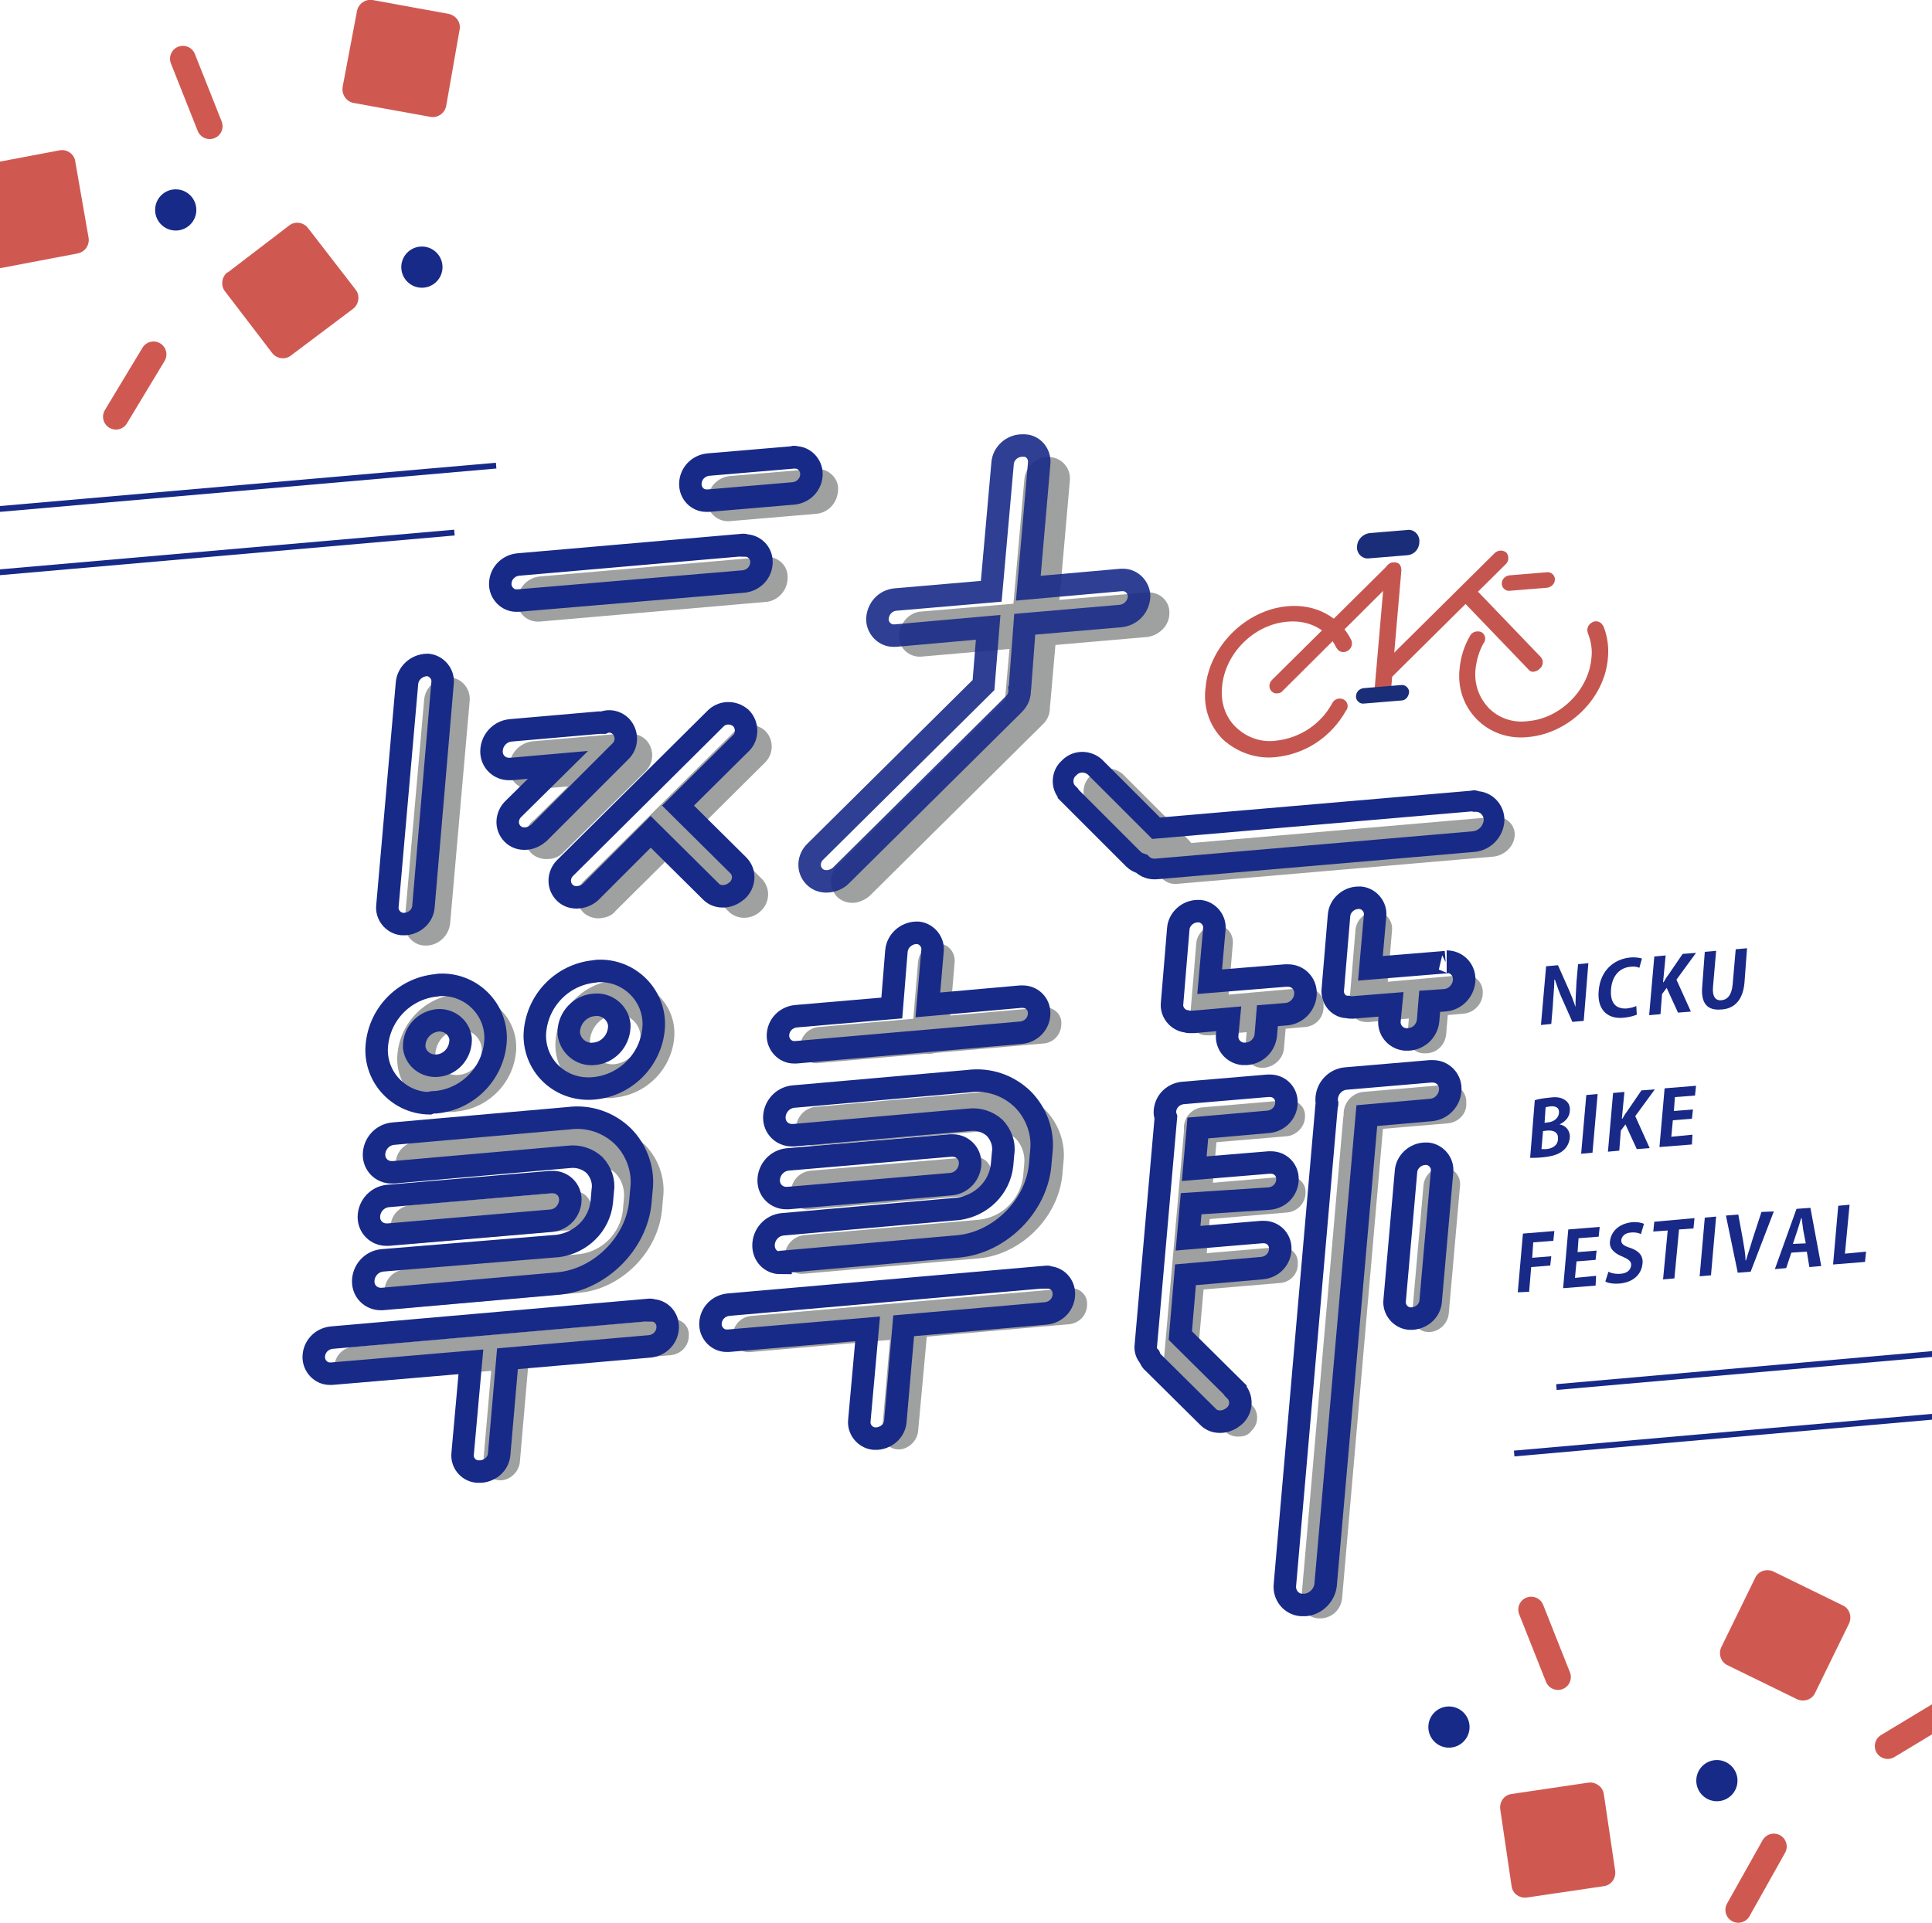 <?xml version="1.0" encoding="utf-8"?>
<!-- Generator: Adobe Illustrator 21.0.0, SVG Export Plug-In . SVG Version: 6.00 Build 0)  -->
<svg version="1.1" id="圖層_1" xmlns="http://www.w3.org/2000/svg" xmlns:xlink="http://www.w3.org/1999/xlink" x="0px" y="0px"
	 viewBox="0 0 375 373.3" style="enable-background:new 0 0 375 373.3;" xml:space="preserve">
<style type="text/css">
	.st0{clip-path:url(#SVGID_2_);}
	.st1{fill:#CF5951;}
	.st2{fill:#172A88;}
	.st3{fill:none;stroke:#CF5951;stroke-width:5;stroke-linecap:round;stroke-miterlimit:10;}
	.st4{fill:none;}
	.st5{enable-background:new    ;}
	.st6{fill:#182987;}
	.st7{clip-path:url(#SVGID_4_);fill:none;stroke:#172A88;stroke-width:1.125;stroke-miterlimit:10;}
	.st8{clip-path:url(#SVGID_6_);fill:none;stroke:#172A88;stroke-width:1.125;stroke-miterlimit:10;}
	.st9{clip-path:url(#SVGID_8_);fill:none;stroke:#172A88;stroke-width:1.125;stroke-miterlimit:10;}
	.st10{clip-path:url(#SVGID_10_);fill:none;stroke:#172A88;stroke-width:1.125;stroke-miterlimit:10;}
	.st11{clip-path:url(#SVGID_12_);fill:#C5564F;}
	.st12{clip-path:url(#SVGID_14_);fill:#192D78;}
	.st13{clip-path:url(#SVGID_16_);fill:#C5564F;}
	.st14{clip-path:url(#SVGID_18_);fill:#C5564F;}
	.st15{clip-path:url(#SVGID_20_);fill:#C5564F;}
	.st16{clip-path:url(#SVGID_22_);fill:#C5564F;}
	.st17{clip-path:url(#SVGID_24_);fill:#C5564F;}
	.st18{clip-path:url(#SVGID_26_);fill:#C5564F;}
	.st19{clip-path:url(#SVGID_28_);fill:#192D78;}
	.st20{clip-path:url(#SVGID_30_);fill:#9FA0A0;stroke:#9FA0A0;stroke-width:1.749;stroke-miterlimit:10;}
	.st21{clip-path:url(#SVGID_32_);fill:#9FA0A0;stroke:#9FA0A0;stroke-width:1.749;stroke-miterlimit:10;}
	.st22{clip-path:url(#SVGID_34_);fill:#9FA0A0;stroke:#9FA0A0;stroke-width:1.749;stroke-miterlimit:10;}
	.st23{clip-path:url(#SVGID_36_);fill:#9FA0A0;stroke:#9FA0A0;stroke-width:1.749;stroke-miterlimit:10;}
	.st24{clip-path:url(#SVGID_38_);fill:#9FA0A0;stroke:#9FA0A0;stroke-width:1.749;stroke-miterlimit:10;}
	.st25{clip-path:url(#SVGID_40_);fill:#9FA0A0;stroke:#9FA0A0;stroke-width:1.749;stroke-miterlimit:10;}
	.st26{clip-path:url(#SVGID_42_);fill:#9FA0A0;stroke:#9FA0A0;stroke-width:1.749;stroke-miterlimit:10;}
	.st27{clip-path:url(#SVGID_44_);fill:#9FA0A0;stroke:#9FA0A0;stroke-width:1.749;stroke-miterlimit:10;}
	.st28{clip-path:url(#SVGID_46_);fill:#9FA0A0;stroke:#9FA0A0;stroke-width:1.749;stroke-miterlimit:10;}
	.st29{clip-path:url(#SVGID_48_);fill:#9FA0A0;stroke:#9FA0A0;stroke-width:1.749;stroke-miterlimit:10;}
	.st30{clip-path:url(#SVGID_50_);fill:#9FA0A0;stroke:#9FA0A0;stroke-width:1.749;stroke-miterlimit:10;}
	.st31{clip-path:url(#SVGID_52_);fill:#9FA0A0;}
	.st32{clip-path:url(#SVGID_54_);fill:#9FA0A0;}
	.st33{clip-path:url(#SVGID_56_);fill:#9FA0A0;}
	.st34{clip-path:url(#SVGID_58_);fill:#9FA0A0;}
	.st35{clip-path:url(#SVGID_60_);fill:#9FA0A0;}
	.st36{clip-path:url(#SVGID_62_);fill:#9FA0A0;}
	.st37{clip-path:url(#SVGID_64_);fill:#9FA0A0;}
	.st38{clip-path:url(#SVGID_66_);fill:#9FA0A0;}
	.st39{clip-path:url(#SVGID_68_);fill:#9FA0A0;}
	.st40{clip-path:url(#SVGID_70_);fill:#9FA0A0;}
	.st41{clip-path:url(#SVGID_72_);fill:#9FA0A0;}
	.st42{clip-path:url(#SVGID_74_);fill:#9FA0A0;}
	.st43{clip-path:url(#SVGID_76_);fill:#9FA0A0;}
	.st44{clip-path:url(#SVGID_78_);fill:#9FA0A0;}
	.st45{clip-path:url(#SVGID_80_);fill:#9FA0A0;}
	.st46{clip-path:url(#SVGID_82_);fill:#9FA0A0;}
	.st47{clip-path:url(#SVGID_84_);fill:#9FA0A0;}
	.st48{clip-path:url(#SVGID_86_);fill:#9FA0A0;}
	.st49{clip-path:url(#SVGID_88_);fill:#9FA0A0;}
	.st50{clip-path:url(#SVGID_90_);fill:#9FA0A0;}
	.st51{clip-path:url(#SVGID_92_);fill:#9FA0A0;}
	.st52{clip-path:url(#SVGID_94_);fill:#9FA0A0;}
	.st53{clip-path:url(#SVGID_96_);fill:#9FA0A0;}
	.st54{clip-path:url(#SVGID_98_);fill:#9FA0A0;}
	.st55{clip-path:url(#SVGID_100_);fill:#9FA0A0;}
	.st56{clip-path:url(#SVGID_102_);fill:#9FA0A0;}
	.st57{clip-path:url(#SVGID_104_);fill:#9FA0A0;}
	.st58{clip-path:url(#SVGID_106_);fill:none;stroke:#172A88;stroke-width:4.365;stroke-miterlimit:10;}
	.st59{clip-path:url(#SVGID_108_);fill:none;stroke:#172A88;stroke-width:4.365;stroke-miterlimit:10;}
	.st60{clip-path:url(#SVGID_110_);fill:none;stroke:#172A88;stroke-width:4.365;stroke-miterlimit:10;}
	.st61{clip-path:url(#SVGID_112_);fill:none;stroke:#172A88;stroke-width:4.365;stroke-miterlimit:10;}
	.st62{clip-path:url(#SVGID_114_);fill:none;stroke:#172A88;stroke-width:4.365;stroke-miterlimit:10;}
	.st63{opacity:0.9;clip-path:url(#SVGID_116_);}
	.st64{fill:none;stroke:#172A88;stroke-width:4.365;stroke-miterlimit:10;}
	.st65{clip-path:url(#SVGID_118_);fill:none;stroke:#172A88;stroke-width:4.365;stroke-miterlimit:10;}
	.st66{clip-path:url(#SVGID_120_);fill:none;stroke:#172A88;stroke-width:4.365;stroke-miterlimit:10;}
	.st67{clip-path:url(#SVGID_122_);fill:none;stroke:#172A88;stroke-width:4.365;stroke-miterlimit:10;}
	.st68{clip-path:url(#SVGID_124_);fill:none;stroke:#172A88;stroke-width:4.365;stroke-miterlimit:10;}
	.st69{clip-path:url(#SVGID_126_);fill:none;stroke:#172A88;stroke-width:4.365;stroke-miterlimit:10;}
	.st70{clip-path:url(#SVGID_128_);fill:none;stroke:#172A88;stroke-width:4.365;stroke-miterlimit:10;}
	.st71{clip-path:url(#SVGID_130_);fill:none;stroke:#172A88;stroke-width:4.365;stroke-miterlimit:10;}
	.st72{clip-path:url(#SVGID_132_);fill:none;stroke:#172A88;stroke-width:4.365;stroke-miterlimit:10;}
	.st73{clip-path:url(#SVGID_134_);fill:none;stroke:#172A88;stroke-width:4.365;stroke-miterlimit:10;}
	.st74{clip-path:url(#SVGID_136_);fill:none;stroke:#172A88;stroke-width:4.365;stroke-miterlimit:10;}
	.st75{clip-path:url(#SVGID_138_);fill:none;stroke:#172A88;stroke-width:4.365;stroke-miterlimit:10;}
	.st76{clip-path:url(#SVGID_140_);fill:none;stroke:#172A88;stroke-width:4.365;stroke-miterlimit:10;}
	.st77{clip-path:url(#SVGID_142_);fill:none;stroke:#172A88;stroke-width:4.365;stroke-miterlimit:10;}
	.st78{clip-path:url(#SVGID_144_);fill:none;stroke:#172A88;stroke-width:4.365;stroke-miterlimit:10;}
	.st79{clip-path:url(#SVGID_146_);fill:none;stroke:#172A88;stroke-width:4.014;stroke-miterlimit:10;}
</style>
<title>資產 1</title>
<g id="圖層_2">
	<g id="圖層_1-2">
		<g>
			<g>
				<g>
					<defs>
						<rect id="SVGID_1_" y="-6.1" width="375" height="383.2"/>
					</defs>
					<clipPath id="SVGID_2_">
						<use xlink:href="#SVGID_1_"  style="overflow:visible;"/>
					</clipPath>
					<g class="st0">
						<path class="st1" d="M56.5,69c-1.1,0.9-2.8,0.7-3.7-0.5l0,0l-9.1-11.9c-0.9-1.1-0.7-2.8,0.4-3.7c0,0,0,0,0.1,0l11.9-9.1
							c1.1-0.9,2.8-0.7,3.7,0.5l0,0L69,56.2c0.9,1.1,0.7,2.8-0.4,3.7l0,0L56.5,69z"/>
						<path class="st1" d="M86.6,20.6c-0.3,1.4-1.6,2.3-3,2.1L68.7,20c-1.4-0.2-2.4-1.6-2.2-3c0,0,0,0,0-0.1l2.8-14.8
							c0.3-1.4,1.6-2.3,3-2.1l14.8,2.7c1.4,0.3,2.4,1.6,2.1,3.1L86.6,20.6z"/>
						<path class="st1" d="M17.2,46.2c0.2,1.4-0.7,2.7-2.1,3L0.4,52c-1.4,0.3-2.8-0.7-3-2.1l0,0l-2.8-14.8c-0.3-1.4,0.7-2.8,2.1-3.1
							l0,0l14.8-2.8c1.4-0.3,2.8,0.6,3.1,2v0.1L17.2,46.2z"/>
						
							<ellipse transform="matrix(7.741496e-02 -0.997 0.997 7.741496e-02 23.904 129.508)" class="st2" cx="81.9" cy="51.8" rx="4" ry="4"/>
						
							<ellipse transform="matrix(7.741496e-02 -0.997 0.997 7.741496e-02 -9.11 71.606)" class="st2" cx="34.1" cy="40.7" rx="4" ry="4"/>
						<line class="st3" x1="40.7" y1="24.5" x2="35.5" y2="11.4"/>
						<line class="st3" x1="22.5" y1="80.9" x2="29.8" y2="68.8"/>
						<path class="st1" d="M313.5,363.2c0.2,1.4-0.7,2.8-2.2,3l0,0l-14.9,2.2c-1.4,0.2-2.8-0.7-3-2.2l0,0l-2.2-14.9
							c-0.2-1.4,0.7-2.8,2.2-3l0,0l14.9-2.2c1.4-0.2,2.8,0.8,3,2.2l0,0L313.5,363.2z"/>
						<path class="st1" d="M352.3,328.7c-0.6,1.3-2.2,1.8-3.5,1.2l0,0l-13.5-6.6c-1.3-0.6-1.8-2.2-1.2-3.5l6.6-13.5
							c0.6-1.3,2.2-1.8,3.5-1.2l0,0l13.5,6.6c1.3,0.6,1.8,2.2,1.2,3.5L352.3,328.7z"/>
						
							<ellipse transform="matrix(7.741496e-02 -0.997 0.997 7.741496e-02 -74.831 589.807)" class="st2" cx="281.3" cy="335.3" rx="4" ry="4"/>
						
							<ellipse transform="matrix(7.741496e-02 -0.997 0.997 7.741496e-02 -37.218 651.248)" class="st2" cx="333.3" cy="345.7" rx="4" ry="4"/>
						<line class="st3" x1="366.4" y1="339" x2="378.5" y2="331.7"/>
						<line class="st3" x1="337.4" y1="370.8" x2="344.3" y2="358.5"/>
						<line class="st3" x1="302.4" y1="325.6" x2="297.2" y2="312.5"/>
					</g>
				</g>
			</g>
		</g>
	</g>
</g>
<g>
	<rect x="-0.7" y="67" class="st4" width="376.5" height="254.6"/>
	<g class="st5">
		<path class="st6" d="M307.4,198.2l-2.2,0.2l-2-4.5c-0.5-1.1-1-2.5-1.4-3.7h-0.1c0,1.4-0.2,3-0.3,5.1l-0.3,3.5l-2,0.2l1-11.4
			l2.3-0.2l2,4.5c0.5,1.1,1,2.4,1.4,3.6l0,0c0-1.4,0.1-3,0.2-4.9l0.3-3.4l2-0.2L307.4,198.2z"/>
		<path class="st6" d="M317.7,197c-0.5,0.2-1.4,0.5-2.6,0.6c-3.4,0.3-5.1-1.9-4.8-5.2c0.3-4,3-6.2,6.1-6.5c1.2-0.1,2,0.1,2.3,0.2
			l-0.5,1.8c-0.4-0.2-1-0.3-1.8-0.2c-1.9,0.2-3.5,1.6-3.7,4.4c-0.2,2.6,0.9,3.8,3,3.7c0.7-0.1,1.4-0.2,1.9-0.5L317.7,197z"/>
		<path class="st6" d="M328.2,196.4l-2.5,0.2l-2.2-4.8l-0.9,1.2l-0.3,3.9l-2.2,0.2l1-11.4l2.2-0.2l-0.5,5.2h0.1
			c0.3-0.5,0.5-0.9,0.9-1.4l2.8-4.1l2.6-0.2l-3.8,5.2L328.2,196.4z"/>
		<path class="st6" d="M338.6,190.8c-0.3,3.4-2,5.1-4.6,5.2c-2.6,0.2-3.9-1.2-3.6-4.5l0.5-6.7l2.2-0.2l-0.6,6.9
			c-0.2,2,0.5,2.8,1.6,2.7c1.2-0.1,2-1,2.2-3l0.6-6.9l2.2-0.2L338.6,190.8z"/>
	</g>
	<g class="st5">
		<path class="st6" d="M302.7,218.3c1.2,0.2,2.1,1.2,2,2.6c-0.1,0.9-0.5,1.8-1.2,2.4c-0.9,0.8-2.1,1.2-4.1,1.4
			c-1.1,0.1-1.9,0.1-2.4,0.1l0.9-11.2c0.6-0.2,1.8-0.4,2.9-0.5c1.4-0.2,2.3,0,3,0.5c0.6,0.4,1,1.1,0.9,2
			C304.7,216.7,304,217.7,302.7,218.3L302.7,218.3z M299.2,223.1c0.2,0,0.5,0,0.9,0c1.2-0.1,2.3-0.7,2.3-2c0.1-1.3-0.9-1.7-2.1-1.6
			l-0.8,0.1L299.2,223.1z M300.5,217.9c1.2-0.1,2-0.9,2.1-1.8c0.1-1.1-0.7-1.4-1.7-1.3c-0.5,0.1-0.8,0.1-0.9,0.2l-0.2,3L300.5,217.9
			z"/>
		<path class="st6" d="M307.9,212.6l2.2-0.2l-1,11.4l-2.2,0.2L307.9,212.6z"/>
		<path class="st6" d="M320.2,222.9l-2.5,0.2l-2.2-4.8l-0.9,1.2l-0.3,3.9l-2.2,0.2l1-11.4l2.2-0.2l-0.5,5.2h0.1
			c0.3-0.5,0.5-0.9,0.9-1.4l2.8-4.1l2.6-0.2l-3.8,5.2L320.2,222.9z"/>
		<path class="st6" d="M328.4,222.2l-6.3,0.5l1-11.4l6.1-0.5l-0.2,1.9l-3.9,0.3l-0.2,2.7l3.7-0.3l-0.2,1.8l-3.7,0.3l-0.3,3.2
			l4.1-0.4L328.4,222.2z"/>
	</g>
	<g class="st5">
		<path class="st6" d="M294.6,250.9l1-11.4l6.1-0.5l-0.2,1.9l-3.9,0.3l-0.2,3l3.7-0.3l-0.2,1.8l-3.7,0.3l-0.4,4.8L294.6,250.9z"/>
		<path class="st6" d="M309.7,249.6l-6.3,0.5l1-11.4l6.1-0.5l-0.2,1.9l-3.9,0.3l-0.2,2.7l3.7-0.3l-0.2,1.8l-3.7,0.3l-0.3,3.2
			l4.1-0.4L309.7,249.6z"/>
		<path class="st6" d="M318.5,239.6c-0.4-0.2-1-0.4-2-0.3c-1.2,0.1-1.7,0.8-1.8,1.4c-0.1,0.8,0.5,1.2,1.8,1.6
			c1.7,0.6,2.5,1.6,2.3,3.1c-0.2,2-1.8,3.6-4.5,3.8c-1.1,0.1-2.3-0.1-2.7-0.4l0.6-1.9c0.5,0.3,1.5,0.5,2.4,0.4
			c1.2-0.1,1.9-0.7,2-1.6c0.1-0.8-0.5-1.2-1.6-1.7c-1.6-0.6-2.7-1.6-2.5-3c0.2-1.9,1.7-3.4,4.2-3.7c1.1-0.1,1.9,0.1,2.4,0.3
			L318.5,239.6z"/>
		<path class="st6" d="M328.7,238.5l-2.8,0.2l-0.9,9.5l-2.2,0.2l0.9-9.5l-2.8,0.2l0.2-1.9l7.8-0.7L328.7,238.5z"/>
		<path class="st6" d="M330.9,236.4l2.2-0.2l-1,11.4l-2.2,0.2L330.9,236.4z"/>
		<path class="st6" d="M344.3,235.2l-4.5,11.7l-2.5,0.2L335,236l2.4-0.2l0.9,4.9c0.2,1.3,0.5,2.7,0.5,4h0.1c0.4-1.4,0.9-2.8,1.3-4.2
			l1.7-5.2L344.3,235.2z"/>
		<path class="st6" d="M353.5,245.8l-2.3,0.2l-0.5-3l-3,0.2l-1,3l-2.2,0.2l4.2-11.7l2.7-0.2L353.5,245.8z M350.5,241.4l-0.5-2.6
			c-0.1-0.7-0.2-1.6-0.3-2.3h-0.1c-0.2,0.7-0.5,1.7-0.7,2.3l-0.9,2.7L350.5,241.4z"/>
		<path class="st6" d="M362,245l-6.2,0.5l1-11.4l2.2-0.2l-0.9,9.5l4.1-0.4L362,245z"/>
	</g>
	<g>
		<g>
			<defs>
				<rect id="SVGID_3_" x="-0.7" y="67" width="376.5" height="254.6"/>
			</defs>
			<clipPath id="SVGID_4_">
				<use xlink:href="#SVGID_3_"  style="overflow:visible;"/>
			</clipPath>
			<line class="st7" x1="-67.4" y1="104.7" x2="96.3" y2="90.4"/>
		</g>
	</g>
	<g>
		<g>
			<defs>
				<rect id="SVGID_5_" x="-0.7" y="67" width="376.5" height="254.6"/>
			</defs>
			<clipPath id="SVGID_6_">
				<use xlink:href="#SVGID_5_"  style="overflow:visible;"/>
			</clipPath>
			<line class="st8" x1="-75.5" y1="117.7" x2="88.2" y2="103.4"/>
		</g>
	</g>
	<g>
		<g>
			<defs>
				<rect id="SVGID_7_" x="-0.7" y="67" width="376.5" height="254.6"/>
			</defs>
			<clipPath id="SVGID_8_">
				<use xlink:href="#SVGID_7_"  style="overflow:visible;"/>
			</clipPath>
			<line class="st9" x1="302.1" y1="269.3" x2="465.8" y2="254.9"/>
		</g>
	</g>
	<g>
		<g>
			<defs>
				<rect id="SVGID_9_" x="-0.7" y="67" width="376.5" height="254.6"/>
			</defs>
			<clipPath id="SVGID_10_">
				<use xlink:href="#SVGID_9_"  style="overflow:visible;"/>
			</clipPath>
			<line class="st10" x1="293.9" y1="282.2" x2="457.6" y2="267.8"/>
		</g>
	</g>
	<g>
		<g>
			<defs>
				<rect id="SVGID_11_" x="-0.7" y="67" width="376.5" height="254.6"/>
			</defs>
			<clipPath id="SVGID_12_">
				<use xlink:href="#SVGID_11_"  style="overflow:visible;"/>
			</clipPath>
			<path class="st11" d="M296.6,143.1L296.6,143.1c-3.7,0.4-7.3-0.8-9.9-3.4c-2.6-2.6-3.8-6.2-3.4-9.8c0.2-2.3,0.9-4.5,2-6.4
				c0.4-0.8,1.3-1.1,2.2-0.8c0.7,0.4,1,1.2,0.6,2c0,0.1-0.1,0.1-0.1,0.1c-0.9,1.6-1.4,3.3-1.6,5.1c-0.3,2.8,0.6,5.5,2.6,7.6
				c2,2,4.8,2.9,7.6,2.5l0,0c6.2-0.5,11.8-6,12.3-12.3c0.2-1.6-0.1-3.3-0.7-4.8c-0.3-0.9,0.1-1.7,0.9-2.1c0.7-0.4,1.6-0.1,2,0.6
				c0,0,0,0.1,0.1,0.1c0.8,2,1.1,4.1,0.9,6.2C311.5,135.6,304.5,142.4,296.6,143.1z"/>
		</g>
	</g>
	<g>
		<g>
			<defs>
				<rect id="SVGID_13_" x="-0.7" y="67" width="376.5" height="254.6"/>
			</defs>
			<clipPath id="SVGID_14_">
				<use xlink:href="#SVGID_13_"  style="overflow:visible;"/>
			</clipPath>
			<path class="st12" d="M273.1,107.8L273.1,107.8l-7.3,0.6c-1.2,0.2-2.3-0.7-2.4-1.9c0-0.1,0-0.2,0-0.3c0-1.4,1.1-2.5,2.4-2.7l0,0
				l7.3-0.6c1.2-0.2,2.3,0.7,2.4,2c0,0.1,0,0.2,0,0.2C275.5,106.6,274.5,107.7,273.1,107.8z"/>
		</g>
	</g>
	<g>
		<g>
			<defs>
				<rect id="SVGID_15_" x="-0.7" y="67" width="376.5" height="254.6"/>
			</defs>
			<clipPath id="SVGID_16_">
				<use xlink:href="#SVGID_15_"  style="overflow:visible;"/>
			</clipPath>
			<path class="st13" d="M247.6,147L247.6,147c-3.7,0.4-7.4-0.9-10.2-3.4c-2.7-2.7-3.9-6.4-3.4-10.1c0.7-8,7.8-15.1,15.9-15.8l0,0
				c5.5-0.5,10.2,2.1,12.4,6.6c0.3,0.8,0,1.7-0.8,2.1c-0.7,0.4-1.6,0.2-2-0.5c0,0,0-0.1-0.1-0.1c-1.6-3.5-5.3-5.5-9.5-5.1l0,0
				c-6.5,0.5-12.2,6.2-12.7,12.7c-0.3,2.9,0.6,5.8,2.7,7.8c2.1,2,4.9,3,7.8,2.6l0,0c4.6-0.5,8.7-3.2,10.9-7.3
				c0.4-0.8,1.4-1.1,2.2-0.7c0.7,0.4,1,1.2,0.6,2l-0.1,0.1C258.4,143.1,253.4,146.4,247.6,147z"/>
		</g>
	</g>
	<g>
		<g>
			<defs>
				<rect id="SVGID_17_" x="-0.7" y="67" width="376.5" height="254.6"/>
			</defs>
			<clipPath id="SVGID_18_">
				<use xlink:href="#SVGID_17_"  style="overflow:visible;"/>
			</clipPath>
			<path class="st14" d="M300.4,114.1L300.4,114.1l-7.4,0.6c-0.7,0.1-1.4-0.5-1.5-1.2c0-0.1,0-0.1,0-0.2c0-0.8,0.6-1.5,1.5-1.6l0,0
				l7.3-0.6c0.7-0.1,1.4,0.5,1.5,1.2c0,0.1,0,0.1,0,0.2C301.8,113.3,301.2,113.9,300.4,114.1z"/>
		</g>
	</g>
	<g>
		<g>
			<defs>
				<rect id="SVGID_19_" x="-0.7" y="67" width="376.5" height="254.6"/>
			</defs>
			<clipPath id="SVGID_20_">
				<use xlink:href="#SVGID_19_"  style="overflow:visible;"/>
			</clipPath>
			<path class="st15" d="M248,134.6c-0.5,0.1-0.9-0.1-1.2-0.4c-0.6-0.6-0.5-1.6,0.1-2.2l0,0l22.5-22.3c0.5-0.6,1.6-0.7,2.2-0.2l0,0
				c0.5,0.6,0.5,1.6-0.1,2.2l0,0L249,134.1C248.8,134.4,248.4,134.6,248,134.6z"/>
		</g>
	</g>
	<g>
		<g>
			<defs>
				<rect id="SVGID_21_" x="-0.7" y="67" width="376.5" height="254.6"/>
			</defs>
			<clipPath id="SVGID_22_">
				<use xlink:href="#SVGID_21_"  style="overflow:visible;"/>
			</clipPath>
			<path class="st16" d="M268.7,132.3c-0.5,0.1-0.9-0.1-1.2-0.4c-0.6-0.6-0.5-1.6,0.1-2.2l0,0l22.5-22.3c0.6-0.6,1.6-0.7,2.3-0.1
				c0.5,0.6,0.5,1.6-0.1,2.2l0,0l-22.5,22.3C269.5,132.1,269.1,132.3,268.7,132.3z"/>
		</g>
	</g>
	<g>
		<g>
			<defs>
				<rect id="SVGID_23_" x="-0.7" y="67" width="376.5" height="254.6"/>
			</defs>
			<clipPath id="SVGID_24_">
				<use xlink:href="#SVGID_23_"  style="overflow:visible;"/>
			</clipPath>
			<path class="st17" d="M268.4,135.5h-0.2c-0.8,0-1.4-0.6-1.4-1.4c0-0.1,0-0.2,0-0.2l2-23.1c0.1-0.9,0.9-1.6,1.7-1.6
				c0.8,0,1.4,0.6,1.5,1.4c0,0.1,0,0.1,0,0.2l-2,23.1C269.9,134.8,269.2,135.4,268.4,135.5z"/>
		</g>
	</g>
	<g>
		<g>
			<defs>
				<rect id="SVGID_25_" x="-0.7" y="67" width="376.5" height="254.6"/>
			</defs>
			<clipPath id="SVGID_26_">
				<use xlink:href="#SVGID_25_"  style="overflow:visible;"/>
			</clipPath>
			<path class="st18" d="M297.8,130.4c-0.5,0.1-0.9-0.1-1.2-0.5l-12.1-12.6c-0.5-0.6-0.5-1.6,0.2-2.2l0,0c0.6-0.6,1.6-0.6,2.3-0.1
				l12.1,12.6c0.5,0.6,0.5,1.6-0.2,2.2l0,0C298.5,130.2,298.2,130.3,297.8,130.4z"/>
		</g>
	</g>
	<g>
		<g>
			<defs>
				<rect id="SVGID_27_" x="-0.7" y="67" width="376.5" height="254.6"/>
			</defs>
			<clipPath id="SVGID_28_">
				<use xlink:href="#SVGID_27_"  style="overflow:visible;"/>
			</clipPath>
			<path class="st19" d="M272,136L272,136l-7.3,0.6c-0.7,0.1-1.4-0.5-1.5-1.2c0-0.1,0-0.1,0-0.2c0-0.8,0.6-1.5,1.5-1.6l0,0l7.3-0.6
				c0.7-0.1,1.4,0.5,1.5,1.2c0,0.1,0,0.1,0,0.2C273.4,135.3,272.8,136,272,136z"/>
		</g>
	</g>
	<g>
		<g>
			<defs>
				<rect id="SVGID_29_" x="-0.7" y="67" width="376.5" height="254.6"/>
			</defs>
			<clipPath id="SVGID_30_">
				<use xlink:href="#SVGID_29_"  style="overflow:visible;"/>
			</clipPath>
			<path class="st20" d="M148.5,116l-43.7,3.8c-1.7,0.2-3.4-1-3.5-2.8c0-0.2,0-0.2,0-0.4c0.1-2,1.6-3.6,3.5-3.8l43.7-3.8
				c1.7-0.2,3.4,1,3.5,2.8c0,0.2,0,0.2,0,0.4C152,114.2,150.4,115.9,148.5,116z"/>
		</g>
	</g>
	<g>
		<g>
			<defs>
				<rect id="SVGID_31_" x="-0.7" y="67" width="376.5" height="254.6"/>
			</defs>
			<clipPath id="SVGID_32_">
				<use xlink:href="#SVGID_31_"  style="overflow:visible;"/>
			</clipPath>
			<path class="st21" d="M83,182.7h-0.3c-1.7,0.1-3.2-1.3-3.3-3.1c0-0.2,0-0.2,0-0.4l3.8-43.3c0.2-2,1.9-3.4,3.8-3.5
				c1.7-0.1,3.2,1.3,3.3,3.1c0,0.2,0,0.2,0,0.4l-3.8,43.3C86.3,181,84.9,182.5,83,182.7z"/>
		</g>
	</g>
	<g>
		<g>
			<defs>
				<rect id="SVGID_33_" x="-0.7" y="67" width="376.5" height="254.6"/>
			</defs>
			<clipPath id="SVGID_34_">
				<use xlink:href="#SVGID_33_"  style="overflow:visible;"/>
			</clipPath>
			<path class="st22" d="M106.4,165.9c-0.9,0.1-2-0.2-2.7-0.9c-1.3-1.4-1.2-3.6,0.2-4.9c0,0,0,0,0.1,0l15.8-15.6
				c1.3-1.4,3.6-1.6,5-0.2c1.3,1.4,1.2,3.6-0.2,4.9l0,0l-15.8,15.6C108.2,165.5,107.3,165.9,106.4,165.9z"/>
		</g>
	</g>
	<g>
		<g>
			<defs>
				<rect id="SVGID_35_" x="-0.7" y="67" width="376.5" height="254.6"/>
			</defs>
			<clipPath id="SVGID_36_">
				<use xlink:href="#SVGID_35_"  style="overflow:visible;"/>
			</clipPath>
			<path class="st23" d="M116.5,177.4c-0.9,0.1-2-0.2-2.7-0.9c-1.3-1.4-1.2-3.6,0.2-4.9l0,0l29-28.8c1.3-1.4,3.6-1.6,5-0.2
				c1.3,1.4,1.2,3.6-0.2,4.9l0,0l-29,28.8C118.3,177,117.4,177.3,116.5,177.4z"/>
		</g>
	</g>
	<g>
		<g>
			<defs>
				<rect id="SVGID_37_" x="-0.7" y="67" width="376.5" height="254.6"/>
			</defs>
			<clipPath id="SVGID_38_">
				<use xlink:href="#SVGID_37_"  style="overflow:visible;"/>
			</clipPath>
			<path class="st24" d="M144.8,177.3c-0.9,0.1-2-0.2-2.7-0.9l-12.7-12.7c-1.3-1.4-1.2-3.6,0.2-4.9l0,0c1.3-1.4,3.6-1.5,5-0.2
				l12.7,12.7c1.3,1.4,1.2,3.6-0.2,4.9l0,0C146.5,176.8,145.7,177.2,144.8,177.3z"/>
		</g>
	</g>
	<g>
		<g>
			<defs>
				<rect id="SVGID_39_" x="-0.7" y="67" width="376.5" height="254.6"/>
			</defs>
			<clipPath id="SVGID_40_">
				<use xlink:href="#SVGID_39_"  style="overflow:visible;"/>
			</clipPath>
			<path class="st25" d="M158.2,98.9l-16.5,1.4c-1.7,0.2-3.4-1-3.5-2.8c0-0.2,0-0.2,0-0.4c0.1-2,1.6-3.6,3.5-3.8l16.5-1.4
				c1.7-0.2,3.4,1,3.6,2.7c0,0.2,0,0.3,0,0.5C161.7,97.2,160.2,98.8,158.2,98.9z"/>
		</g>
	</g>
	<g>
		<g>
			<defs>
				<rect id="SVGID_41_" x="-0.7" y="67" width="376.5" height="254.6"/>
			</defs>
			<clipPath id="SVGID_42_">
				<use xlink:href="#SVGID_41_"  style="overflow:visible;"/>
			</clipPath>
			<path class="st26" d="M120.6,150.9l-17.2,1.5c-1.9,0.2-3.5-1.1-3.7-3c0-0.2,0-0.3,0-0.5c0.1-2.1,1.6-3.8,3.7-4.1l17.2-1.5
				c1.9-0.2,3.5,1.1,3.7,3c0,0.2,0,0.3,0,0.4C124.4,148.9,122.7,150.7,120.6,150.9z"/>
		</g>
	</g>
	<g>
		<g>
			<defs>
				<rect id="SVGID_43_" x="-0.7" y="67" width="376.5" height="254.6"/>
			</defs>
			<clipPath id="SVGID_44_">
				<use xlink:href="#SVGID_43_"  style="overflow:visible;"/>
			</clipPath>
			<path class="st27" d="M222.6,122.8l-43.7,3.8c-1.7,0.2-3.4-1-3.5-2.8c0-0.2,0-0.2,0-0.4c0.1-2,1.6-3.7,3.5-3.8l43.7-3.7
				c1.7-0.2,3.4,1,3.5,2.8c0,0.2,0,0.2,0,0.4C226.1,120.9,224.6,122.5,222.6,122.8z"/>
		</g>
	</g>
	<g>
		<g>
			<defs>
				<rect id="SVGID_45_" x="-0.7" y="67" width="376.5" height="254.6"/>
			</defs>
			<clipPath id="SVGID_46_">
				<use xlink:href="#SVGID_45_"  style="overflow:visible;"/>
			</clipPath>
			<path class="st28" d="M199.5,139.9h-0.3c-1.7,0.1-3.2-1.3-3.3-3.1c0-0.2,0-0.3,0-0.4l3.8-43.3c0.2-2,1.9-3.5,3.8-3.5
				c1.7,0,3.2,1.3,3.3,3.1c0,0.2,0,0.2,0,0.4l-3.8,43.3C202.8,138.2,201.3,139.7,199.5,139.9z"/>
		</g>
	</g>
	<g>
		<g>
			<defs>
				<rect id="SVGID_47_" x="-0.7" y="67" width="376.5" height="254.6"/>
			</defs>
			<clipPath id="SVGID_48_">
				<use xlink:href="#SVGID_47_"  style="overflow:visible;"/>
			</clipPath>
			<path class="st29" d="M165.8,174.4c-0.9,0.1-2-0.2-2.7-0.9c-1.3-1.4-1.2-3.6,0.2-4.9c0,0,0,0,0.1,0l33.6-33.3
				c1.3-1.4,3.6-1.6,5-0.2c1.3,1.4,1.2,3.6-0.2,4.9l0,0l-33.6,33.3C167.5,173.9,166.6,174.3,165.8,174.4z"/>
		</g>
	</g>
	<g>
		<g>
			<defs>
				<rect id="SVGID_49_" x="-0.7" y="67" width="376.5" height="254.6"/>
			</defs>
			<clipPath id="SVGID_50_">
				<use xlink:href="#SVGID_49_"  style="overflow:visible;"/>
			</clipPath>
			<path class="st30" d="M227.5,169.7c-0.9,0.1-2-0.2-2.7-0.9l-12.7-12.7c-1.3-1.4-1.2-3.6,0.2-4.9c0,0,0,0,0.1,0
				c1.3-1.4,3.6-1.5,5-0.2l12.7,12.7c1.3,1.4,1.2,3.6-0.2,4.9c0,0,0,0-0.1,0C229.2,169.1,228.5,169.6,227.5,169.7z"/>
		</g>
	</g>
	<g>
		<g>
			<defs>
				<rect id="SVGID_51_" x="-0.7" y="67" width="376.5" height="254.6"/>
			</defs>
			<clipPath id="SVGID_52_">
				<use xlink:href="#SVGID_51_"  style="overflow:visible;"/>
			</clipPath>
			<path class="st31" d="M290,166.3l-61.5,5.3c-2,0.2-3.7-1.2-3.9-3.1c0-0.2,0-0.3,0-0.4c0.1-2.2,1.7-4.1,4-4.2l61.5-5.3
				c2-0.2,3.7,1.2,3.9,3.1c0,0.2,0,0.3,0,0.5C293.9,164.2,292.2,166,290,166.3z"/>
		</g>
	</g>
	<g>
		<g>
			<defs>
				<rect id="SVGID_53_" x="-0.7" y="67" width="376.5" height="254.6"/>
			</defs>
			<clipPath id="SVGID_54_">
				<use xlink:href="#SVGID_53_"  style="overflow:visible;"/>
			</clipPath>
			<path class="st32" d="M281,218.1l-16.5,1.4c-1.9,0.2-3.5-1.1-3.7-3c0-0.2,0-0.3,0-0.4c0.1-2.1,1.6-3.8,3.7-4.1l16.4-1.4
				c1.9-0.2,3.5,1.1,3.7,3c0,0.2,0,0.3,0,0.4C284.8,216.2,283.1,217.9,281,218.1z"/>
		</g>
	</g>
	<g>
		<g>
			<defs>
				<rect id="SVGID_55_" x="-0.7" y="67" width="376.5" height="254.6"/>
			</defs>
			<clipPath id="SVGID_56_">
				<use xlink:href="#SVGID_55_"  style="overflow:visible;"/>
			</clipPath>
			<path class="st33" d="M277.7,258.6h-0.3c-1.7,0.1-3.2-1.3-3.3-3.1c0-0.2,0-0.2,0-0.4l2.2-25c0.2-2,1.9-3.5,3.8-3.5
				c1.7,0,3.2,1.3,3.3,3.1c0,0.2,0,0.2,0,0.4l-2.2,25C281,256.9,279.5,258.4,277.7,258.6z"/>
		</g>
	</g>
	<g>
		<g>
			<defs>
				<rect id="SVGID_57_" x="-0.7" y="67" width="376.5" height="254.6"/>
			</defs>
			<clipPath id="SVGID_58_">
				<use xlink:href="#SVGID_57_"  style="overflow:visible;"/>
			</clipPath>
			<path class="st34" d="M240.6,278.9c-0.9,0.1-2-0.2-2.7-0.9l-10.6-10.5c-1.3-1.4-1.2-3.6,0.2-4.9l0,0c1.3-1.4,3.6-1.5,5-0.2
				l10.6,10.5c1.3,1.4,1.2,3.6-0.2,4.9l0,0C242.4,278.5,241.6,278.9,240.6,278.9z"/>
		</g>
	</g>
	<g>
		<g>
			<defs>
				<rect id="SVGID_59_" x="-0.7" y="67" width="376.5" height="254.6"/>
			</defs>
			<clipPath id="SVGID_60_">
				<use xlink:href="#SVGID_59_"  style="overflow:visible;"/>
			</clipPath>
			<path class="st35" d="M249.8,220.6l-16.5,1.4c-1.7,0.2-3.4-1-3.5-2.8c0-0.2,0-0.2,0-0.4c0.1-2,1.6-3.6,3.5-3.8l16.5-1.4
				c1.7-0.2,3.4,1,3.5,2.8c0,0.2,0,0.2,0,0.4C253.3,218.7,251.7,220.4,249.8,220.6z"/>
		</g>
	</g>
	<g>
		<g>
			<defs>
				<rect id="SVGID_61_" x="-0.7" y="67" width="376.5" height="254.6"/>
			</defs>
			<clipPath id="SVGID_62_">
				<use xlink:href="#SVGID_61_"  style="overflow:visible;"/>
			</clipPath>
			<path class="st36" d="M249.9,235.4l-16.5,1.4c-1.7,0.2-3.4-1-3.5-2.8c0-0.2,0-0.2,0-0.4c0.1-2,1.6-3.6,3.5-3.8l16.5-1.4
				c1.7-0.2,3.4,1,3.5,2.8c0,0.2,0,0.2,0,0.4C253.4,233.5,251.9,235.2,249.9,235.4z"/>
		</g>
	</g>
	<g>
		<g>
			<defs>
				<rect id="SVGID_63_" x="-0.7" y="67" width="376.5" height="254.6"/>
			</defs>
			<clipPath id="SVGID_64_">
				<use xlink:href="#SVGID_63_"  style="overflow:visible;"/>
			</clipPath>
			<path class="st37" d="M248.4,249.1l-16.5,1.4c-1.7,0.2-3.4-1-3.5-2.8c0-0.2,0-0.2,0-0.4c0.1-2,1.6-3.6,3.5-3.8l16.5-1.4
				c1.7-0.2,3.4,1,3.5,2.8c0,0.2,0,0.2,0,0.4C252,247.3,250.4,249,248.4,249.1z"/>
		</g>
	</g>
	<g>
		<g>
			<defs>
				<rect id="SVGID_65_" x="-0.7" y="67" width="376.5" height="254.6"/>
			</defs>
			<clipPath id="SVGID_66_">
				<use xlink:href="#SVGID_65_"  style="overflow:visible;"/>
			</clipPath>
			<path class="st38" d="M234.6,201h-0.3c-1.7,0.1-3.2-1.3-3.3-3.1c0-0.2,0-0.2,0-0.4l1.2-14.4c0.2-2,1.9-3.5,3.8-3.5
				c1.7-0.1,3.2,1.3,3.3,3.1c0,0.2,0,0.3,0,0.4l-1.2,14.4C238,199.4,236.5,200.9,234.6,201z"/>
		</g>
	</g>
	<g>
		<g>
			<defs>
				<rect id="SVGID_67_" x="-0.7" y="67" width="376.5" height="254.6"/>
			</defs>
			<clipPath id="SVGID_68_">
				<use xlink:href="#SVGID_67_"  style="overflow:visible;"/>
			</clipPath>
			<path class="st39" d="M265.5,198.4h-0.3c-1.7,0.1-3.2-1.3-3.3-3.1c0-0.2,0-0.2,0-0.4l1.2-14.4c0.2-2,1.9-3.5,3.8-3.5
				c1.7-0.1,3.2,1.3,3.3,3.1c0,0.2,0,0.2,0,0.4l-1.2,14.4C268.9,196.7,267.4,198.2,265.5,198.4z"/>
		</g>
	</g>
	<g>
		<g>
			<defs>
				<rect id="SVGID_69_" x="-0.7" y="67" width="376.5" height="254.6"/>
			</defs>
			<clipPath id="SVGID_70_">
				<use xlink:href="#SVGID_69_"  style="overflow:visible;"/>
			</clipPath>
			<path class="st40" d="M253.2,199.4l-18.1,1.6c-1.9,0.2-3.5-1.1-3.7-3c0-0.2,0-0.3,0-0.5c0.1-2.1,1.6-3.8,3.7-4.1l18.1-1.6
				c1.9-0.2,3.5,1.1,3.7,3c0,0.2,0,0.3,0,0.5C257,197.6,255.3,199.3,253.2,199.4z"/>
		</g>
	</g>
	<g>
		<g>
			<defs>
				<rect id="SVGID_71_" x="-0.7" y="67" width="376.5" height="254.6"/>
			</defs>
			<clipPath id="SVGID_72_">
				<use xlink:href="#SVGID_71_"  style="overflow:visible;"/>
			</clipPath>
			<path class="st41" d="M284.1,196.8l-18.1,1.6c-1.9,0.2-3.5-1.1-3.7-3c0-0.2,0-0.3,0-0.4c0.1-2.1,1.6-3.8,3.7-4.1l18.1-1.6
				c1.9-0.2,3.5,1.1,3.7,3c0,0.2,0,0.3,0,0.5C287.8,194.8,286.2,196.6,284.1,196.8z"/>
		</g>
	</g>
	<g>
		<g>
			<defs>
				<rect id="SVGID_73_" x="-0.7" y="67" width="376.5" height="254.6"/>
			</defs>
			<clipPath id="SVGID_74_">
				<use xlink:href="#SVGID_73_"  style="overflow:visible;"/>
			</clipPath>
			<path class="st42" d="M245.4,207.3h-0.3c-1.9,0.1-3.4-1.4-3.4-3.3c0-0.2,0-0.3,0-0.4l0.6-7c0.2-2.1,2-3.7,4.1-3.7
				c1.9-0.1,3.4,1.4,3.4,3.3c0,0.2,0,0.3,0,0.5l-0.6,7C249,205.5,247.4,207.1,245.4,207.3z"/>
		</g>
	</g>
	<g>
		<g>
			<defs>
				<rect id="SVGID_75_" x="-0.7" y="67" width="376.5" height="254.6"/>
			</defs>
			<clipPath id="SVGID_76_">
				<use xlink:href="#SVGID_75_"  style="overflow:visible;"/>
			</clipPath>
			<path class="st43" d="M276.9,204.5h-0.3c-1.9,0.1-3.4-1.4-3.4-3.3c0-0.2,0-0.3,0-0.4l0.6-7c0.2-2.1,2-3.7,4.1-3.7
				c1.9-0.1,3.4,1.4,3.4,3.3c0,0.2,0,0.3,0,0.4l-0.6,7C280.5,202.8,279,204.4,276.9,204.5z"/>
		</g>
	</g>
	<g>
		<g>
			<defs>
				<rect id="SVGID_77_" x="-0.7" y="67" width="376.5" height="254.6"/>
			</defs>
			<clipPath id="SVGID_78_">
				<use xlink:href="#SVGID_77_"  style="overflow:visible;"/>
			</clipPath>
			<path class="st44" d="M256.6,314.2h-0.4c-2,0.1-3.6-1.5-3.6-3.4c0-0.2,0-0.3,0-0.5l8.1-93.1c0.2-2.2,2.1-3.9,4.3-3.9
				c2-0.1,3.6,1.5,3.6,3.4c0,0.2,0,0.3,0,0.5l-8.1,93.1C260.3,312.4,258.7,314,256.6,314.2z"/>
		</g>
	</g>
	<g>
		<g>
			<defs>
				<rect id="SVGID_79_" x="-0.7" y="67" width="376.5" height="254.6"/>
			</defs>
			<clipPath id="SVGID_80_">
				<use xlink:href="#SVGID_79_"  style="overflow:visible;"/>
			</clipPath>
			<path class="st45" d="M229.2,267.3h-0.3c-1.6,0-2.9-1.2-3-2.8c0-0.2,0-0.2,0-0.4l4-45.6c0.2-1.8,1.7-3.1,3.5-3.2
				c1.6-0.1,2.9,1.2,3,2.8c0,0.2,0,0.2,0,0.4l-4,45.6C232.2,265.8,230.9,267.1,229.2,267.3z"/>
		</g>
	</g>
	<g>
		<g>
			<defs>
				<rect id="SVGID_81_" x="-0.7" y="67" width="376.5" height="254.6"/>
			</defs>
			<clipPath id="SVGID_82_">
				<use xlink:href="#SVGID_81_"  style="overflow:visible;"/>
			</clipPath>
			<path class="st46" d="M174.7,281.4h-0.3c-1.7,0-3.2-1.4-3.2-3.1c0-0.2,0-0.3,0-0.4l1.7-19.6c0.2-2,1.9-3.4,3.8-3.5
				c1.7-0.1,3.2,1.3,3.3,3.1c0,0.2,0,0.2,0,0.4l-1.8,19.6C178,279.7,176.5,281.2,174.7,281.4z"/>
		</g>
	</g>
	<g>
		<g>
			<defs>
				<rect id="SVGID_83_" x="-0.7" y="67" width="376.5" height="254.6"/>
			</defs>
			<clipPath id="SVGID_84_">
				<use xlink:href="#SVGID_83_"  style="overflow:visible;"/>
			</clipPath>
			<path class="st47" d="M202.5,202.6l-43.7,3.8c-1.7,0.2-3.4-1-3.5-2.8c0-0.2,0-0.2,0-0.4c0.1-2,1.6-3.6,3.5-3.8l43.7-3.8
				c1.7-0.2,3.4,1,3.5,2.8c0,0.2,0,0.2,0,0.4C206,200.9,204.4,202.5,202.5,202.6z"/>
		</g>
	</g>
	<g>
		<g>
			<defs>
				<rect id="SVGID_85_" x="-0.7" y="67" width="376.5" height="254.6"/>
			</defs>
			<clipPath id="SVGID_86_">
				<use xlink:href="#SVGID_85_"  style="overflow:visible;"/>
			</clipPath>
			<path class="st48" d="M180.6,204.6h-0.3c-1.7,0.1-3.2-1.3-3.3-3.1c0-0.2,0-0.2,0-0.4l1.2-14.4c0.2-2,1.9-3.4,3.8-3.5
				c1.7-0.1,3.2,1.3,3.3,3.1c0,0.2,0,0.2,0,0.4l-1.2,14.4C183.9,202.9,182.5,204.4,180.6,204.6z"/>
		</g>
	</g>
	<g>
		<g>
			<defs>
				<rect id="SVGID_87_" x="-0.7" y="67" width="376.5" height="254.6"/>
			</defs>
			<clipPath id="SVGID_88_">
				<use xlink:href="#SVGID_87_"  style="overflow:visible;"/>
			</clipPath>
			<path class="st49" d="M207.5,257.1l-61.8,5.4c-1.7,0.2-3.4-1-3.5-2.8c0-0.2,0-0.2,0-0.4c0.1-2,1.6-3.6,3.5-3.8l61.8-5.4
				c1.7-0.2,3.4,1,3.5,2.8c0,0.2,0,0.2,0,0.4C211,255.3,209.5,256.9,207.5,257.1z"/>
		</g>
	</g>
	<g>
		<g>
			<defs>
				<rect id="SVGID_89_" x="-0.7" y="67" width="376.5" height="254.6"/>
			</defs>
			<clipPath id="SVGID_90_">
				<use xlink:href="#SVGID_89_"  style="overflow:visible;"/>
			</clipPath>
			<path class="st50" d="M190.1,244.3l-34.1,3c-1.9,0.2-3.5-1.1-3.7-3c0-0.2,0-0.3,0-0.4c0.1-2.1,1.6-3.8,3.7-4.1l34.1-3
				c4.5-0.5,8-4.1,8.5-8.5l0.2-2.3c0.2-1.8-0.4-3.6-1.6-4.9c-1.3-1.2-3.1-1.8-4.9-1.6l-34.1,2.9c-1.9,0.2-3.5-1.1-3.7-3
				c0-0.2,0-0.3,0-0.4c0.1-2.1,1.6-3.8,3.7-4.1l34.1-3c3.8-0.5,7.7,0.9,10.5,3.5c2.7,2.7,4.1,6.6,3.6,10.4l-0.2,2.3
				C205.4,236.4,198.2,243.5,190.1,244.3z"/>
		</g>
	</g>
	<g>
		<g>
			<defs>
				<rect id="SVGID_91_" x="-0.7" y="67" width="376.5" height="254.6"/>
			</defs>
			<clipPath id="SVGID_92_">
				<use xlink:href="#SVGID_91_"  style="overflow:visible;"/>
			</clipPath>
			<path class="st51" d="M188.8,232.1l-31.6,2.7c-1.9,0.2-3.5-1.1-3.7-3c0-0.2,0-0.3,0-0.4c0.1-2.1,1.6-3.8,3.7-4.1l31.6-2.7
				c1.9-0.2,3.5,1.1,3.7,3c0,0.2,0,0.3,0,0.4C192.5,230.1,190.9,231.9,188.8,232.1z"/>
		</g>
	</g>
	<g>
		<g>
			<defs>
				<rect id="SVGID_93_" x="-0.7" y="67" width="376.5" height="254.6"/>
			</defs>
			<clipPath id="SVGID_94_">
				<use xlink:href="#SVGID_93_"  style="overflow:visible;"/>
			</clipPath>
			<path class="st52" d="M130.2,263.1l-61.8,5.4c-1.7,0.2-3.4-1-3.5-2.8c0-0.2,0-0.2,0-0.4c0.1-2,1.6-3.6,3.5-3.8l61.8-5.4
				c1.7-0.2,3.4,1,3.5,2.8c0,0.2,0,0.2,0,0.4C133.7,261.3,132.2,262.9,130.2,263.1z"/>
		</g>
	</g>
	<g>
		<g>
			<defs>
				<rect id="SVGID_95_" x="-0.7" y="67" width="376.5" height="254.6"/>
			</defs>
			<clipPath id="SVGID_96_">
				<use xlink:href="#SVGID_95_"  style="overflow:visible;"/>
			</clipPath>
			<path class="st53" d="M97.4,287.4h-0.3c-1.7,0-3.2-1.3-3.3-3.1c0-0.2,0-0.2,0-0.4l1.7-19.6c0.2-2,1.9-3.4,3.8-3.5
				c1.7-0.1,3.2,1.3,3.3,3.1c0,0.2,0,0.2,0,0.4l-1.7,19.6C100.7,285.7,99.2,287.2,97.4,287.4z"/>
		</g>
	</g>
	<g>
		<g>
			<defs>
				<rect id="SVGID_97_" x="-0.7" y="67" width="376.5" height="254.6"/>
			</defs>
			<clipPath id="SVGID_98_">
				<use xlink:href="#SVGID_97_"  style="overflow:visible;"/>
			</clipPath>
			<path class="st54" d="M119.4,190.3c-6.4,0.6-11.4,5.9-11.6,12.4c-0.1,5.7,4.5,10.4,10.2,10.5c0.5,0,0.9,0,1.3-0.1
				c6.4-0.6,11.4-5.9,11.6-12.3c0.1-5.7-4.5-10.4-10.2-10.5C120.2,190.2,119.8,190.2,119.4,190.3z M119.4,206.6
				c-2.4,0.3-4.6-1.5-4.9-3.9c0-0.2,0-0.4,0-0.5c0.1-2.7,2.2-5,4.9-5.2c2.4-0.3,4.6,1.4,4.9,3.8c0,0.2,0,0.4,0,0.5
				C124.2,204,122.1,206.2,119.4,206.6L119.4,206.6z"/>
		</g>
	</g>
	<g>
		<g>
			<defs>
				<rect id="SVGID_99_" x="-0.7" y="67" width="376.5" height="254.6"/>
			</defs>
			<clipPath id="SVGID_100_">
				<use xlink:href="#SVGID_99_"  style="overflow:visible;"/>
			</clipPath>
			<path class="st55" d="M88.7,193c-6.4,0.6-11.4,5.9-11.6,12.4c-0.1,5.7,4.5,10.4,10.2,10.5c0.5,0,0.9,0,1.3-0.1
				c6.4-0.6,11.4-5.9,11.6-12.3c0.1-5.7-4.5-10.4-10.2-10.5C89.5,192.9,89.1,192.9,88.7,193z M89,208.7c-2.2,0.2-4.2-1.3-4.5-3.5
				c0-0.2,0-0.3,0-0.5c0.1-2.5,2-4.6,4.5-4.8c2.2-0.2,4.2,1.3,4.5,3.5c0,0.2,0,0.3,0,0.5C93.4,206.5,91.5,208.5,89,208.7z"/>
		</g>
	</g>
	<g>
		<g>
			<defs>
				<rect id="SVGID_101_" x="-0.7" y="67" width="376.5" height="254.6"/>
			</defs>
			<clipPath id="SVGID_102_">
				<use xlink:href="#SVGID_101_"  style="overflow:visible;"/>
			</clipPath>
			<path class="st56" d="M112.4,251l-34.1,3c-1.9,0.2-3.5-1.1-3.7-3c0-0.2,0-0.3,0-0.4c0.1-2.1,1.6-3.8,3.7-4.1l34.1-3
				c4.5-0.5,8-4.1,8.5-8.5l0.2-2.3c0.2-1.8-0.4-3.6-1.6-4.9c-1.3-1.2-3.1-1.8-4.9-1.6l-34.1,3c-1.9,0.2-3.5-1.1-3.7-3
				c0-0.2,0-0.3,0-0.4c0.1-2.1,1.6-3.8,3.7-4.1l34.1-3c3.8-0.5,7.7,0.9,10.5,3.5c2.7,2.7,4.1,6.6,3.6,10.4l-0.2,2.3
				C127.7,243.2,120.5,250.3,112.4,251z"/>
		</g>
	</g>
	<g>
		<g>
			<defs>
				<rect id="SVGID_103_" x="-0.7" y="67" width="376.5" height="254.6"/>
			</defs>
			<clipPath id="SVGID_104_">
				<use xlink:href="#SVGID_103_"  style="overflow:visible;"/>
			</clipPath>
			<path class="st57" d="M111.1,238.8l-31.6,2.7c-1.9,0.2-3.5-1.1-3.7-3c0-0.2,0-0.3,0-0.4c0.1-2.1,1.6-3.8,3.7-4.1l31.6-2.7
				c1.9-0.2,3.5,1.1,3.7,3c0,0.2,0,0.3,0,0.4C114.8,236.8,113.2,238.6,111.1,238.8z"/>
		</g>
	</g>
	<g>
		<g>
			<defs>
				<rect id="SVGID_105_" x="-0.7" y="67" width="376.5" height="254.6"/>
			</defs>
			<clipPath id="SVGID_106_">
				<use xlink:href="#SVGID_105_"  style="overflow:visible;"/>
			</clipPath>
			<path class="st58" d="M144.3,105.8l-43.7,3.8c-2,0.2-3.5,1.8-3.5,3.8c0,1.7,1.4,3.2,3.1,3.2c0.2,0,0.2,0,0.4,0l43.7-3.7
				c2-0.2,3.5-1.8,3.5-3.8c0-1.8-1.4-3.2-3.2-3.2C144.5,105.8,144.4,105.8,144.3,105.8z"/>
		</g>
	</g>
	<g>
		<g>
			<defs>
				<rect id="SVGID_107_" x="-0.7" y="67" width="376.5" height="254.6"/>
			</defs>
			<clipPath id="SVGID_108_">
				<use xlink:href="#SVGID_107_"  style="overflow:visible;"/>
			</clipPath>
			<path class="st59" d="M82.8,129.1c-2,0.1-3.6,1.6-3.8,3.5l-3.8,43.3c-0.2,1.7,1.1,3.3,2.8,3.5c0.2,0,0.2,0,0.4,0h0.3
				c1.9-0.2,3.4-1.6,3.5-3.5l3.7-43.3c0.2-1.7-1.1-3.3-2.8-3.5C83.1,129.1,83,129.1,82.8,129.1z"/>
		</g>
	</g>
	<g>
		<g>
			<defs>
				<rect id="SVGID_109_" x="-0.7" y="67" width="376.5" height="254.6"/>
			</defs>
			<clipPath id="SVGID_110_">
				<use xlink:href="#SVGID_109_"  style="overflow:visible;"/>
			</clipPath>
			<path class="st60" d="M120.5,141c-0.9-0.9-2.3-1.2-3.4-0.7c-0.2,0-0.5,0-0.8,0l-17.2,1.5c-2.1,0.2-3.7,2-3.7,4.1
				c0,1.9,1.5,3.4,3.4,3.4c0.2,0,0.3,0,0.4,0l9.1-0.8l-8.6,8.5c-1.4,1.3-1.6,3.5-0.2,4.9l0,0c0.7,0.7,1.6,1,2.7,0.9
				c0.9-0.1,1.7-0.5,2.4-1.1l15.8-15.8C121.7,144.7,121.9,142.5,120.5,141C120.6,141,120.5,141,120.5,141z"/>
		</g>
	</g>
	<g>
		<g>
			<defs>
				<rect id="SVGID_111_" x="-0.7" y="67" width="376.5" height="254.6"/>
			</defs>
			<clipPath id="SVGID_112_">
				<use xlink:href="#SVGID_111_"  style="overflow:visible;"/>
			</clipPath>
			<path class="st61" d="M143.8,139.4c-1.5-1.3-3.7-1.2-5,0.2l-29,28.8c-1.4,1.3-1.6,3.5-0.2,4.9l0,0c0.7,0.7,1.6,1,2.7,0.9
				c0.9-0.1,1.8-0.5,2.4-1.1l11.6-11.6l11.7,11.6c0.7,0.7,1.6,1,2.7,0.9c0.9-0.1,1.7-0.5,2.4-1.1c1.4-1.3,1.6-3.5,0.2-4.9l0,0
				l-11.7-11.6l12.2-12.1C145.1,143.1,145.2,140.8,143.8,139.4C143.9,139.4,143.9,139.4,143.8,139.4z"/>
		</g>
	</g>
	<g>
		<g>
			<defs>
				<rect id="SVGID_113_" x="-0.7" y="67" width="376.5" height="254.6"/>
			</defs>
			<clipPath id="SVGID_114_">
				<use xlink:href="#SVGID_113_"  style="overflow:visible;"/>
			</clipPath>
			<path class="st62" d="M154,88.8l-16.5,1.4c-2,0.2-3.5,1.8-3.5,3.8c0,1.8,1.4,3.2,3.1,3.2c0.2,0,0.2,0,0.4,0l16.5-1.4
				c2-0.2,3.5-1.8,3.5-3.8c0-1.7-1.4-3.2-3.1-3.2C154.2,88.7,154.1,88.7,154,88.8z"/>
		</g>
	</g>
	<g>
		<g>
			<defs>
				<rect id="SVGID_115_" x="-0.7" y="67" width="376.5" height="254.6"/>
			</defs>
			<clipPath id="SVGID_116_">
				<use xlink:href="#SVGID_115_"  style="overflow:visible;"/>
			</clipPath>
			<g class="st63">
				<path class="st64" d="M198.9,121.2l18.6-1.6c2-0.2,3.5-1.8,3.6-3.8c0-1.7-1.4-3.2-3.1-3.2c-0.2,0-0.2,0-0.4,0l-18,1.6l2.1-24.2
					c0.2-1.7-1-3.4-2.8-3.5c-0.2,0-0.3,0-0.5,0c-2,0-3.7,1.6-3.8,3.5l-2.2,24.8l-18.6,1.6c-2,0.2-3.4,1.8-3.5,3.8
					c0,1.7,1.4,3.2,3.1,3.2c0.2,0,0.2,0,0.4,0l18-1.6l-0.9,11.2l-32.6,32.3c-1.4,1.3-1.6,3.5-0.2,4.9l0,0c0.7,0.7,1.6,1,2.7,0.9
					c0.9-0.1,1.8-0.5,2.4-1.1l33.6-33.3c0.8-0.8,1.2-1.8,1.1-2.9c0.1-0.2,0.1-0.4,0.1-0.6L198.9,121.2z"/>
			</g>
		</g>
	</g>
	<g>
		<g>
			<defs>
				<rect id="SVGID_117_" x="-0.7" y="67" width="376.5" height="254.6"/>
			</defs>
			<clipPath id="SVGID_118_">
				<use xlink:href="#SVGID_117_"  style="overflow:visible;"/>
			</clipPath>
			<path class="st65" d="M277.6,208l-16.4,1.4c-2.1,0.2-3.7,2-3.7,4.1c0,0.2,0,0.5,0.1,0.8c0,0.1-0.1,0.2-0.1,0.3l-8.1,93.1
				c-0.2,2,1.2,3.7,3.1,3.9c0.2,0,0.3,0,0.5,0h0.4c2-0.2,3.7-1.9,3.9-3.9l8-91.1l12.5-1.1c2.1-0.2,3.7-2,3.7-4.1
				c0-1.9-1.5-3.4-3.4-3.4C277.9,208,277.7,208,277.6,208z"/>
		</g>
	</g>
	<g>
		<g>
			<defs>
				<rect id="SVGID_119_" x="-0.7" y="67" width="376.5" height="254.6"/>
			</defs>
			<clipPath id="SVGID_120_">
				<use xlink:href="#SVGID_119_"  style="overflow:visible;"/>
			</clipPath>
			<path class="st66" d="M276.7,224c-2,0-3.7,1.6-3.8,3.5l-2.2,25c-0.2,1.7,1.1,3.3,2.8,3.5c0.2,0,0.2,0,0.4,0h0.3
				c1.9-0.2,3.4-1.6,3.5-3.5l2.2-25c0.2-1.7-1.1-3.3-2.8-3.5C276.9,224,276.8,224,276.7,224z"/>
		</g>
	</g>
	<g>
		<g>
			<defs>
				<rect id="SVGID_121_" x="-0.7" y="67" width="376.5" height="254.6"/>
			</defs>
			<clipPath id="SVGID_122_">
				<use xlink:href="#SVGID_121_"  style="overflow:visible;"/>
			</clipPath>
			<path class="st67" d="M246.4,232.7c2-0.2,3.5-1.8,3.5-3.8c0-1.8-1.4-3.2-3.2-3.2c-0.2,0-0.2,0-0.4,0l-14.5,1.2l0.7-7.9l13.7-1.2
				c2-0.2,3.5-1.8,3.5-3.8c0-1.8-1.4-3.2-3.2-3.2c-0.2,0-0.2,0-0.4,0l-16.5,1.4c-2,0.2-3.5,1.8-3.5,3.8c0,0.3,0.1,0.6,0.2,0.9
				l-3.9,44.4c-0.1,0.8,0.2,1.6,0.7,2.1c0.2,0.5,0.4,0.9,0.8,1.2l10.6,10.5c0.7,0.7,1.6,1,2.7,0.9c0.9-0.1,1.7-0.5,2.4-1.1
				c1.4-1.2,1.6-3.5,0.2-4.9c0,0,0,0,0-0.1l-10.6-10.5l-0.1-0.1l1-11.8l14.9-1.3c2-0.2,3.5-1.8,3.5-3.8c0-1.8-1.4-3.2-3.2-3.2
				c-0.2,0-0.2,0-0.4,0l-14.3,1.2l0.6-6.7L246.4,232.7z"/>
		</g>
	</g>
	<g>
		<g>
			<defs>
				<rect id="SVGID_123_" x="-0.7" y="67" width="376.5" height="254.6"/>
			</defs>
			<clipPath id="SVGID_124_">
				<use xlink:href="#SVGID_123_"  style="overflow:visible;"/>
			</clipPath>
			<path class="st68" d="M230.9,198.4L230.9,198.4c0.2,0,0.5,0,0.8,0l6.8-0.6l-0.3,3.1c-0.2,1.9,1.2,3.5,3,3.7c0.2,0,0.3,0,0.5,0
				h0.3c2-0.2,3.5-1.7,3.7-3.7l0.3-3.7l3.7-0.3c2.1-0.2,3.7-2,3.7-4.1c0-1.9-1.5-3.4-3.4-3.4c-0.2,0-0.3,0-0.5,0l-14.7,1.2l0.9-10.2
				c0.2-1.7-1.1-3.3-2.8-3.5c-0.2,0-0.2,0-0.4,0c-2,0-3.7,1.6-3.8,3.5l-1.2,14.4c-0.2,1.7,1.1,3.3,2.8,3.5
				C230.6,198.4,230.7,198.4,230.9,198.4z"/>
		</g>
	</g>
	<g>
		<g>
			<defs>
				<rect id="SVGID_125_" x="-0.7" y="67" width="376.5" height="254.6"/>
			</defs>
			<clipPath id="SVGID_126_">
				<use xlink:href="#SVGID_125_"  style="overflow:visible;"/>
			</clipPath>
			<path class="st69" d="M280.6,186.8L266,188l0.9-10.2c0.2-1.7-1.1-3.3-2.8-3.5c-0.2,0-0.2,0-0.4,0c-2,0-3.7,1.6-3.8,3.5l-1.2,14.3
				c-0.2,1.7,1,3.3,2.7,3.4c0.1,0,0.2,0,0.2,0c0.3,0.1,0.6,0.1,0.9,0.1l7.5-0.6l-0.3,3.1c-0.2,1.9,1.2,3.5,3,3.7c0.2,0,0.3,0,0.5,0
				h0.3c2-0.2,3.5-1.7,3.7-3.7l0.3-3.7l3-0.2c2.1-0.2,3.7-2,3.7-4.1c0-1.9-1.5-3.4-3.4-3.4C280.9,186.7,280.8,186.7,280.6,186.8z"/>
		</g>
	</g>
	<g>
		<g>
			<defs>
				<rect id="SVGID_127_" x="-0.7" y="67" width="376.5" height="254.6"/>
			</defs>
			<clipPath id="SVGID_128_">
				<use xlink:href="#SVGID_127_"  style="overflow:visible;"/>
			</clipPath>
			<path class="st70" d="M154.5,204.3l21.8-1.9h0.1l21.8-1.9c2-0.2,3.5-1.8,3.5-3.8c0-1.8-1.4-3.2-3.2-3.2c-0.2,0-0.2,0-0.4,0
				l-18,1.6l0.9-10.5c0.2-1.7-1.1-3.3-2.8-3.5c-0.2,0-0.3,0-0.4,0c-2,0.1-3.6,1.6-3.8,3.5l-0.9,11.1l-18.6,1.6
				c-2,0.2-3.5,1.8-3.5,3.8c0,1.7,1.4,3.2,3.1,3.2C154.3,204.3,154.4,204.3,154.5,204.3z"/>
		</g>
	</g>
	<g>
		<g>
			<defs>
				<rect id="SVGID_129_" x="-0.7" y="67" width="376.5" height="254.6"/>
			</defs>
			<clipPath id="SVGID_130_">
				<use xlink:href="#SVGID_129_"  style="overflow:visible;"/>
			</clipPath>
			<path class="st71" d="M203.2,247.9l-61.8,5.4c-2,0.2-3.5,1.8-3.5,3.8c0,1.7,1.4,3.2,3.1,3.2c0.2,0,0.2,0,0.4,0l27-2.3l-1.6,17.8
				c-0.2,1.7,1.1,3.3,2.8,3.5c0.2,0,0.3,0,0.4,0h0.3c1.9-0.2,3.4-1.6,3.5-3.5l1.6-18.4l27.6-2.4c2-0.2,3.5-1.8,3.5-3.8
				c0-1.8-1.4-3.2-3.1-3.2C203.5,247.9,203.4,247.9,203.2,247.9z"/>
		</g>
	</g>
	<g>
		<g>
			<defs>
				<rect id="SVGID_131_" x="-0.7" y="67" width="376.5" height="254.6"/>
			</defs>
			<clipPath id="SVGID_132_">
				<use xlink:href="#SVGID_131_"  style="overflow:visible;"/>
			</clipPath>
			<path class="st72" d="M151.8,245l34.1-3c8.1-0.7,15.3-7.8,16-15.9l0.2-2.3c0.5-3.8-0.9-7.7-3.6-10.4c-2.8-2.7-6.6-4-10.5-3.5
				l-34,3c-2.1,0.2-3.7,2-3.7,4.1c0,1.9,1.5,3.4,3.4,3.4c0.2,0,0.3,0,0.4,0l34.1-3c1.8-0.2,3.6,0.4,4.9,1.6c1.2,1.3,1.9,3.1,1.6,4.9
				l-0.2,2.3c-0.5,4.5-4.1,7.9-8.5,8.5l-34.1,3c-2.1,0.2-3.7,2-3.7,4.1c0,1.9,1.4,3.4,3.3,3.4C151.5,245,151.6,245,151.8,245z"/>
		</g>
	</g>
	<g>
		<g>
			<defs>
				<rect id="SVGID_133_" x="-0.7" y="67" width="376.5" height="254.6"/>
			</defs>
			<clipPath id="SVGID_134_">
				<use xlink:href="#SVGID_133_"  style="overflow:visible;"/>
			</clipPath>
			<path class="st73" d="M184.6,229.9c2.1-0.2,3.7-2,3.7-4.1c0-1.9-1.5-3.4-3.4-3.4c-0.2,0-0.3,0-0.4,0l-31.6,2.7
				c-2.1,0.2-3.7,2-3.7,4.1c0,1.9,1.5,3.4,3.4,3.4c0.2,0,0.3,0,0.4,0L184.6,229.9z"/>
		</g>
	</g>
	<g>
		<g>
			<defs>
				<rect id="SVGID_135_" x="-0.7" y="67" width="376.5" height="254.6"/>
			</defs>
			<clipPath id="SVGID_136_">
				<use xlink:href="#SVGID_135_"  style="overflow:visible;"/>
			</clipPath>
			<path class="st74" d="M126.2,254.3l-61.8,5.4c-2,0.2-3.5,1.8-3.5,3.8c0,1.7,1.4,3.2,3.1,3.2c0.2,0,0.2,0,0.4,0l27-2.3l-1.6,17.8
				c-0.2,1.7,1,3.3,2.8,3.5c0.2,0,0.3,0,0.5,0h0.3c1.9-0.2,3.4-1.6,3.5-3.5l1.6-18.4l27.6-2.4c2-0.2,3.5-1.8,3.5-3.8
				c0-1.8-1.4-3.2-3.1-3.2C126.5,254.3,126.3,254.3,126.2,254.3z"/>
		</g>
	</g>
	<g>
		<g>
			<defs>
				<rect id="SVGID_137_" x="-0.7" y="67" width="376.5" height="254.6"/>
			</defs>
			<clipPath id="SVGID_138_">
				<use xlink:href="#SVGID_137_"  style="overflow:visible;"/>
			</clipPath>
			<path class="st75" d="M115.3,211.3c6.4-0.6,11.4-5.9,11.6-12.3c0.1-5.7-4.5-10.4-10.2-10.5c-0.5,0-0.9,0-1.3,0.1
				c-6.4,0.6-11.4,5.9-11.6,12.4C103.8,207.2,109,211.9,115.3,211.3z M115.3,195.1c2.4-0.3,4.6,1.4,4.9,3.8c0,0.2,0,0.4,0,0.5
				c-0.1,2.7-2.2,5-4.9,5.2c-2.4,0.3-4.6-1.5-4.9-3.9c0-0.2,0-0.4,0-0.5C110.5,197.6,112.6,195.3,115.3,195.1L115.3,195.1z"/>
		</g>
	</g>
	<g>
		<g>
			<defs>
				<rect id="SVGID_139_" x="-0.7" y="67" width="376.5" height="254.6"/>
			</defs>
			<clipPath id="SVGID_140_">
				<use xlink:href="#SVGID_139_"  style="overflow:visible;"/>
			</clipPath>
			<path class="st76" d="M84.6,214c6.4-0.6,11.4-5.9,11.6-12.3c0.1-5.7-4.5-10.4-10.2-10.5c-0.5,0-0.9,0-1.3,0.1
				c-6.4,0.6-11.4,5.9-11.6,12.4c-0.1,5.7,4.5,10.4,10.2,10.5C83.8,214,84.2,214,84.6,214z M84.9,198.1c2.2-0.2,4.2,1.3,4.5,3.5
				c0,0.2,0,0.3,0,0.5c-0.1,2.5-2,4.6-4.5,4.8c-2.2,0.2-4.2-1.3-4.5-3.5c0-0.2,0-0.3,0-0.5C80.5,200.4,82.4,198.4,84.9,198.1
				L84.9,198.1z"/>
		</g>
	</g>
	<g>
		<g>
			<defs>
				<rect id="SVGID_141_" x="-0.7" y="67" width="376.5" height="254.6"/>
			</defs>
			<clipPath id="SVGID_142_">
				<use xlink:href="#SVGID_141_"  style="overflow:visible;"/>
			</clipPath>
			<path class="st77" d="M74.2,252.2l34.1-3c8.1-0.7,15.3-7.8,16-15.9l0.2-2.3c0.5-3.8-0.9-7.7-3.6-10.4c-2.8-2.7-6.6-4-10.5-3.5
				l-34.1,3c-2.1,0.2-3.7,2-3.7,4.1c0,1.9,1.5,3.4,3.4,3.4c0.2,0,0.3,0,0.4,0l34.1-3c1.8-0.2,3.6,0.4,4.9,1.6
				c1.2,1.3,1.9,3.1,1.6,4.9l-0.2,2.3c-0.5,4.5-4.1,7.9-8.5,8.5l-34.1,2.8c-2.1,0.2-3.7,2-3.7,4.1c0,1.9,1.5,3.4,3.4,3.4
				C74,252.2,74.2,252.2,74.2,252.2z"/>
		</g>
	</g>
	<g>
		<g>
			<defs>
				<rect id="SVGID_143_" x="-0.7" y="67" width="376.5" height="254.6"/>
			</defs>
			<clipPath id="SVGID_144_">
				<use xlink:href="#SVGID_143_"  style="overflow:visible;"/>
			</clipPath>
			<path class="st78" d="M107,237c2.1-0.2,3.7-2,3.7-4.1c0-1.9-1.5-3.4-3.4-3.4c-0.2,0-0.3,0-0.4,0l-31.6,2.7
				c-2.1,0.2-3.7,2-3.7,4.1c0,1.9,1.5,3.4,3.4,3.4c0.2,0,0.3,0,0.4,0L107,237z"/>
		</g>
	</g>
	<g>
		<g>
			<defs>
				<rect id="SVGID_145_" x="-0.7" y="67" width="376.5" height="254.6"/>
			</defs>
			<clipPath id="SVGID_146_">
				<use xlink:href="#SVGID_145_"  style="overflow:visible;"/>
			</clipPath>
			<path class="st79" d="M285.9,155.5l-61.5,5.3l0,0l-11.9-11.9c-1.5-1.3-3.7-1.2-5,0.2c-1.4,1.2-1.6,3.5-0.2,4.9c0,0,0,0,0,0.1
				l12.7,12.7c0.5,0.5,1,0.7,1.6,0.9c0.8,0.8,1.8,1.1,2.9,1l61.5-5.3c2.2-0.2,3.9-2,4-4.2c0-2-1.6-3.6-3.5-3.6
				C286.2,155.4,286.1,155.4,285.9,155.5z"/>
		</g>
	</g>
</g>
</svg>
